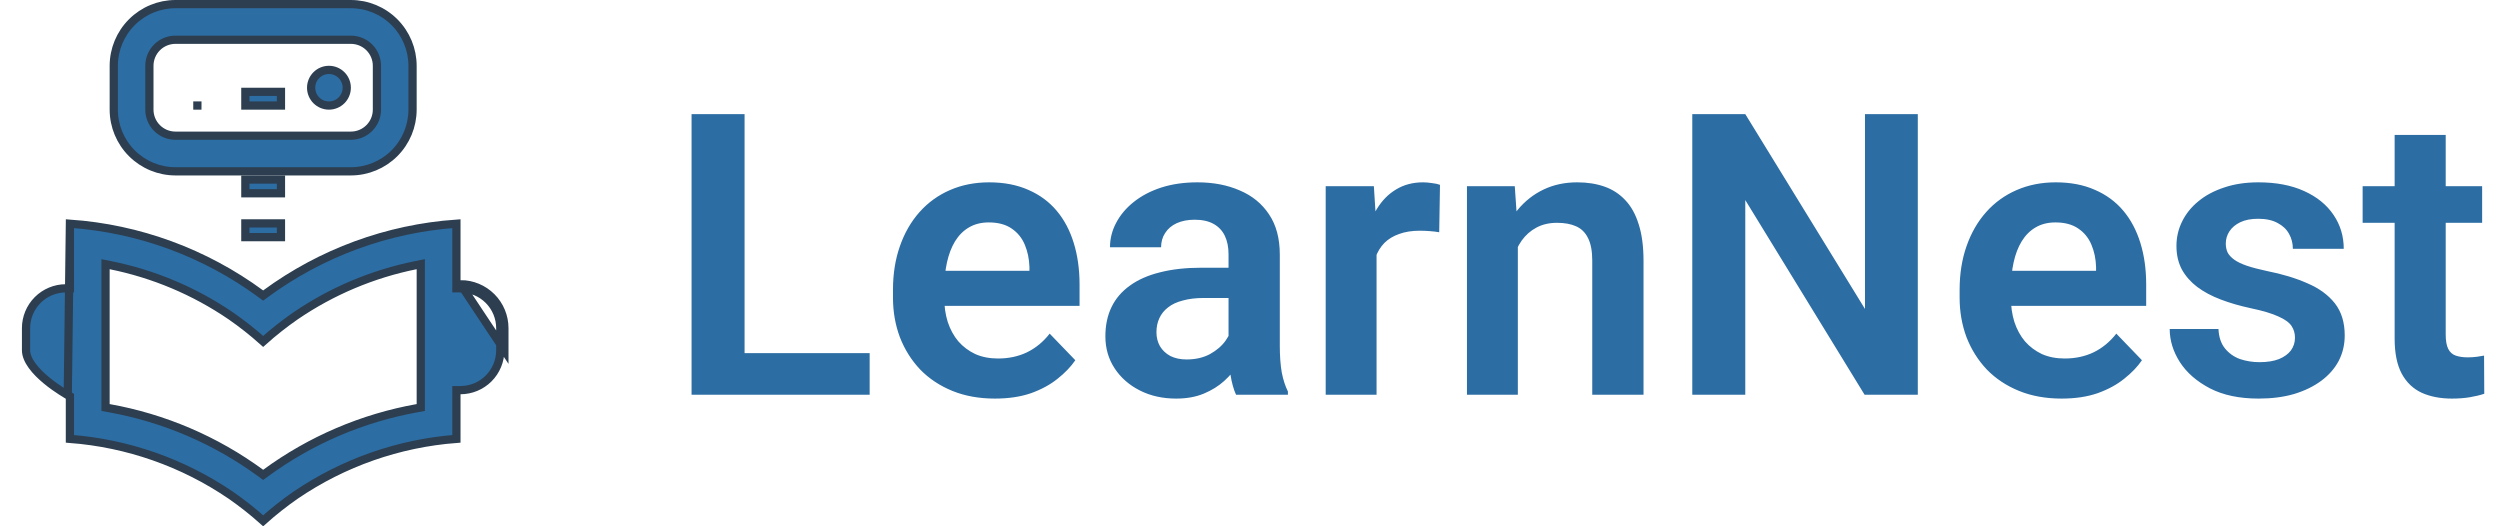 <svg width="152" height="32" viewBox="0 0 152 32" fill="none" xmlns="http://www.w3.org/2000/svg">
<path d="M4.25 13.6C8.441 13.893 12.464 15.37 15.852 17.86L16 17.969L16.148 17.86C19.536 15.37 23.559 13.893 27.75 13.6V17.28V17.529L28 17.53C28.642 17.531 29.257 17.788 29.71 18.242C30.163 18.697 30.418 19.314 30.417 19.956V19.956V21.295V21.295C30.418 21.937 30.163 22.553 29.71 23.008C29.257 23.463 28.642 23.719 28 23.721L27.75 23.721V23.971V26.682C24.248 26.948 20.875 28.129 17.97 30.108L17.968 30.109C17.281 30.586 16.623 31.105 16 31.663C15.377 31.105 14.719 30.586 14.032 30.109L14.03 30.108C11.125 28.129 7.752 26.948 4.25 26.682V24.239V24.091L4.12 24.02L4.25 13.6ZM4.25 13.6V17.28V17.529L4 17.53C3.358 17.531 2.743 17.788 2.29 18.242C1.836 18.697 1.582 19.314 1.583 19.956L1.583 19.956L1.583 21.295C1.583 21.59 1.718 21.908 1.952 22.232C2.185 22.554 2.501 22.86 2.826 23.128C3.149 23.396 3.474 23.619 3.718 23.776C3.84 23.855 3.942 23.916 4.012 23.957C4.048 23.978 4.075 23.994 4.093 24.005L4.114 24.016L4.119 24.019L4.12 24.02L4.12 24.02L4.25 13.6ZM30.667 21.295V19.956C30.668 19.248 30.387 18.568 29.887 18.066C29.387 17.564 28.708 17.281 28 17.28L30.667 21.295ZM15.852 28.764L16 28.873L16.148 28.764C18.882 26.76 22.04 25.409 25.377 24.814L25.583 24.777V24.568V16.367V16.061L25.284 16.122C22.664 16.65 20.177 17.698 17.97 19.204L17.968 19.205C17.281 19.682 16.623 20.201 16 20.759C15.377 20.201 14.719 19.682 14.032 19.205L14.03 19.204C11.823 17.698 9.336 16.651 6.716 16.123L6.417 16.063V16.368V24.568V24.777L6.623 24.814C9.96 25.409 13.118 26.76 15.852 28.764ZM14.917 10.917H17.083V11.75H14.917V10.917ZM14.917 5.583H17.083V6.417H14.917V5.583Z" fill="#2C6DA4" stroke="#2C3E50" stroke-width="0.5"/>
<path d="M12 6.667L12.001 6.417C12.001 6.417 12.001 6.417 12.001 6.417C12 6.417 12 6.417 12 6.417V6.667ZM14.917 13.583H17.083V14.417H14.917V13.583Z" fill="#2C6DA4" stroke="#2C3E50" stroke-width="0.5"/>
<path d="M21.083 5.333C21.083 5.932 20.598 6.417 20 6.417C19.402 6.417 18.917 5.932 18.917 5.333C18.917 4.735 19.402 4.25 20 4.25C20.598 4.25 21.083 4.735 21.083 5.333Z" fill="#2C6DA4" stroke="#2C3E50" stroke-width="0.5"/>
<path d="M21.333 10.417H10.667C9.673 10.416 8.719 10.02 8.016 9.317C7.313 8.614 6.918 7.661 6.917 6.667V4C6.918 3.006 7.313 2.053 8.016 1.35C8.719 0.646 9.673 0.251 10.667 0.25H21.333C22.328 0.251 23.281 0.646 23.984 1.35C24.687 2.053 25.082 3.006 25.083 4V6.666C25.082 7.661 24.687 8.614 23.984 9.317C23.281 10.02 22.327 10.416 21.333 10.417ZM10.667 2.417C10.247 2.417 9.844 2.583 9.547 2.88C9.25 3.177 9.083 3.58 9.083 4V6.667C9.083 7.087 9.25 7.489 9.547 7.786C9.844 8.083 10.247 8.25 10.667 8.25H21.333C21.753 8.25 22.156 8.083 22.453 7.786C22.75 7.489 22.917 7.087 22.917 6.667V4C22.917 3.58 22.75 3.177 22.453 2.88C22.156 2.583 21.753 2.417 21.333 2.417H10.667Z" fill="#2C6DA4" stroke="#2C3E50" stroke-width="0.5"/>
<path d="M52.875 21.469V24H44.297V21.469H52.875ZM45.27 6.938V24H42.047V6.938H45.27ZM60.492 24.234C59.531 24.234 58.668 24.078 57.902 23.766C57.137 23.453 56.484 23.02 55.945 22.465C55.414 21.902 55.004 21.25 54.715 20.508C54.434 19.758 54.293 18.953 54.293 18.094V17.625C54.293 16.648 54.434 15.762 54.715 14.965C54.996 14.16 55.395 13.469 55.91 12.891C56.426 12.312 57.043 11.867 57.762 11.555C58.48 11.242 59.273 11.086 60.141 11.086C61.039 11.086 61.832 11.238 62.52 11.543C63.207 11.84 63.781 12.262 64.242 12.809C64.703 13.355 65.051 14.012 65.285 14.777C65.519 15.535 65.637 16.375 65.637 17.297V18.598H55.699V16.465H62.59V16.23C62.574 15.738 62.48 15.289 62.309 14.883C62.137 14.469 61.871 14.141 61.512 13.898C61.152 13.648 60.688 13.523 60.117 13.523C59.656 13.523 59.254 13.625 58.91 13.828C58.574 14.023 58.293 14.305 58.066 14.672C57.848 15.031 57.684 15.461 57.574 15.961C57.465 16.461 57.41 17.016 57.41 17.625V18.094C57.41 18.625 57.48 19.117 57.621 19.57C57.77 20.023 57.984 20.418 58.266 20.754C58.555 21.082 58.898 21.34 59.297 21.527C59.703 21.707 60.164 21.797 60.68 21.797C61.328 21.797 61.914 21.672 62.438 21.422C62.969 21.164 63.43 20.785 63.82 20.285L65.379 21.902C65.113 22.293 64.754 22.668 64.301 23.027C63.855 23.387 63.316 23.68 62.684 23.906C62.051 24.125 61.32 24.234 60.492 24.234ZM74.695 21.305V15.457C74.695 15.027 74.621 14.656 74.473 14.344C74.324 14.031 74.098 13.789 73.793 13.617C73.488 13.445 73.102 13.359 72.633 13.359C72.219 13.359 71.856 13.43 71.543 13.57C71.238 13.711 71.004 13.91 70.84 14.168C70.676 14.418 70.594 14.707 70.594 15.035H67.488C67.488 14.512 67.613 14.016 67.863 13.547C68.113 13.07 68.469 12.648 68.93 12.281C69.398 11.906 69.957 11.613 70.606 11.402C71.262 11.191 71.996 11.086 72.809 11.086C73.769 11.086 74.625 11.25 75.375 11.578C76.133 11.898 76.727 12.383 77.156 13.031C77.594 13.68 77.812 14.496 77.812 15.48V21.012C77.812 21.645 77.852 22.188 77.93 22.641C78.016 23.086 78.141 23.473 78.305 23.801V24H75.152C75.004 23.68 74.891 23.273 74.812 22.781C74.734 22.281 74.695 21.789 74.695 21.305ZM75.129 16.277L75.152 18.117H73.195C72.711 18.117 72.285 18.168 71.918 18.27C71.551 18.363 71.25 18.504 71.016 18.691C70.781 18.871 70.606 19.09 70.488 19.348C70.371 19.598 70.312 19.883 70.312 20.203C70.312 20.516 70.383 20.797 70.523 21.047C70.672 21.297 70.883 21.496 71.156 21.645C71.438 21.785 71.766 21.855 72.141 21.855C72.688 21.855 73.164 21.746 73.57 21.527C73.977 21.301 74.293 21.027 74.519 20.707C74.746 20.387 74.867 20.082 74.883 19.793L75.773 21.129C75.664 21.449 75.5 21.789 75.281 22.148C75.062 22.508 74.781 22.844 74.438 23.156C74.094 23.469 73.68 23.727 73.195 23.93C72.711 24.133 72.148 24.234 71.508 24.234C70.688 24.234 69.953 24.07 69.305 23.742C68.656 23.414 68.144 22.965 67.769 22.395C67.394 21.824 67.207 21.176 67.207 20.449C67.207 19.777 67.332 19.184 67.582 18.668C67.832 18.152 68.203 17.719 68.695 17.367C69.188 17.008 69.797 16.738 70.523 16.559C71.258 16.371 72.098 16.277 73.043 16.277H75.129ZM83.695 13.91V24H80.602V11.32H83.531L83.695 13.91ZM87.551 11.238L87.504 14.121C87.332 14.09 87.137 14.066 86.918 14.051C86.707 14.035 86.508 14.027 86.32 14.027C85.844 14.027 85.426 14.094 85.066 14.227C84.707 14.352 84.406 14.535 84.164 14.777C83.93 15.02 83.75 15.316 83.625 15.668C83.5 16.012 83.43 16.402 83.414 16.84L82.746 16.758C82.746 15.953 82.828 15.207 82.992 14.52C83.156 13.832 83.394 13.23 83.707 12.715C84.019 12.199 84.41 11.801 84.879 11.52C85.356 11.23 85.902 11.086 86.519 11.086C86.691 11.086 86.875 11.102 87.07 11.133C87.273 11.156 87.434 11.191 87.551 11.238ZM92.285 14.027V24H89.191V11.32H92.098L92.285 14.027ZM91.793 17.203H90.879C90.887 16.281 91.012 15.445 91.254 14.695C91.496 13.945 91.836 13.301 92.273 12.762C92.719 12.223 93.246 11.809 93.856 11.52C94.465 11.23 95.144 11.086 95.894 11.086C96.504 11.086 97.055 11.172 97.547 11.344C98.039 11.516 98.461 11.789 98.812 12.164C99.172 12.539 99.445 13.031 99.633 13.641C99.828 14.242 99.926 14.984 99.926 15.867V24H96.809V15.844C96.809 15.266 96.723 14.809 96.551 14.473C96.387 14.137 96.144 13.898 95.824 13.758C95.512 13.617 95.125 13.547 94.664 13.547C94.188 13.547 93.769 13.645 93.41 13.84C93.059 14.027 92.762 14.289 92.519 14.625C92.285 14.961 92.106 15.348 91.981 15.785C91.856 16.223 91.793 16.695 91.793 17.203ZM116.602 6.938V24H113.367L106.113 12.164V24H102.891V6.938H106.113L113.391 18.785V6.938H116.602ZM125.344 24.234C124.383 24.234 123.52 24.078 122.754 23.766C121.988 23.453 121.336 23.02 120.797 22.465C120.266 21.902 119.855 21.25 119.566 20.508C119.285 19.758 119.145 18.953 119.145 18.094V17.625C119.145 16.648 119.285 15.762 119.566 14.965C119.848 14.16 120.246 13.469 120.762 12.891C121.277 12.312 121.895 11.867 122.613 11.555C123.332 11.242 124.125 11.086 124.992 11.086C125.891 11.086 126.684 11.238 127.371 11.543C128.059 11.84 128.633 12.262 129.094 12.809C129.555 13.355 129.902 14.012 130.137 14.777C130.371 15.535 130.488 16.375 130.488 17.297V18.598H120.551V16.465H127.441V16.23C127.426 15.738 127.332 15.289 127.16 14.883C126.988 14.469 126.723 14.141 126.363 13.898C126.004 13.648 125.539 13.523 124.969 13.523C124.508 13.523 124.105 13.625 123.762 13.828C123.426 14.023 123.145 14.305 122.918 14.672C122.699 15.031 122.535 15.461 122.426 15.961C122.316 16.461 122.262 17.016 122.262 17.625V18.094C122.262 18.625 122.332 19.117 122.473 19.57C122.621 20.023 122.836 20.418 123.117 20.754C123.406 21.082 123.75 21.34 124.148 21.527C124.555 21.707 125.016 21.797 125.531 21.797C126.18 21.797 126.766 21.672 127.289 21.422C127.82 21.164 128.281 20.785 128.672 20.285L130.23 21.902C129.965 22.293 129.605 22.668 129.152 23.027C128.707 23.387 128.168 23.68 127.535 23.906C126.902 24.125 126.172 24.234 125.344 24.234ZM139.535 20.531C139.535 20.266 139.465 20.027 139.324 19.816C139.184 19.605 138.918 19.414 138.527 19.242C138.145 19.062 137.582 18.895 136.84 18.738C136.184 18.598 135.578 18.422 135.023 18.211C134.469 18 133.992 17.746 133.594 17.449C133.195 17.145 132.883 16.789 132.656 16.383C132.438 15.969 132.328 15.492 132.328 14.953C132.328 14.43 132.441 13.938 132.668 13.477C132.895 13.008 133.223 12.598 133.652 12.246C134.082 11.887 134.605 11.605 135.223 11.402C135.84 11.191 136.535 11.086 137.309 11.086C138.387 11.086 139.312 11.262 140.086 11.613C140.867 11.965 141.465 12.449 141.879 13.066C142.293 13.676 142.5 14.363 142.5 15.129H139.406C139.406 14.793 139.328 14.488 139.172 14.215C139.023 13.941 138.793 13.723 138.48 13.559C138.168 13.387 137.773 13.301 137.297 13.301C136.867 13.301 136.504 13.371 136.207 13.512C135.918 13.652 135.699 13.836 135.551 14.062C135.402 14.289 135.328 14.539 135.328 14.812C135.328 15.016 135.367 15.199 135.445 15.363C135.531 15.52 135.668 15.664 135.855 15.797C136.043 15.93 136.297 16.051 136.617 16.16C136.945 16.27 137.348 16.375 137.824 16.477C138.77 16.664 139.594 16.914 140.297 17.227C141.008 17.531 141.562 17.938 141.961 18.445C142.359 18.953 142.559 19.602 142.559 20.391C142.559 20.953 142.438 21.469 142.195 21.938C141.953 22.398 141.602 22.801 141.141 23.145C140.68 23.488 140.129 23.758 139.488 23.953C138.848 24.141 138.125 24.234 137.32 24.234C136.156 24.234 135.172 24.027 134.367 23.613C133.562 23.191 132.953 22.66 132.539 22.02C132.125 21.371 131.918 20.699 131.918 20.004H134.883C134.906 20.496 135.039 20.891 135.281 21.188C135.523 21.484 135.828 21.699 136.195 21.832C136.57 21.957 136.965 22.02 137.379 22.02C137.848 22.02 138.242 21.957 138.562 21.832C138.883 21.699 139.125 21.523 139.289 21.305C139.453 21.078 139.535 20.82 139.535 20.531ZM150.914 11.32V13.547H143.648V11.32H150.914ZM145.594 8.203H148.699V20.344C148.699 20.719 148.75 21.008 148.852 21.211C148.953 21.414 149.105 21.551 149.309 21.621C149.512 21.691 149.754 21.727 150.035 21.727C150.238 21.727 150.426 21.715 150.598 21.691C150.77 21.668 150.914 21.645 151.031 21.621L151.043 23.941C150.785 24.027 150.492 24.098 150.164 24.152C149.844 24.207 149.48 24.234 149.074 24.234C148.379 24.234 147.77 24.117 147.246 23.883C146.723 23.641 146.316 23.254 146.027 22.723C145.738 22.184 145.594 21.473 145.594 20.59V8.203Z" fill="#2C6DA4"/>
</svg>
